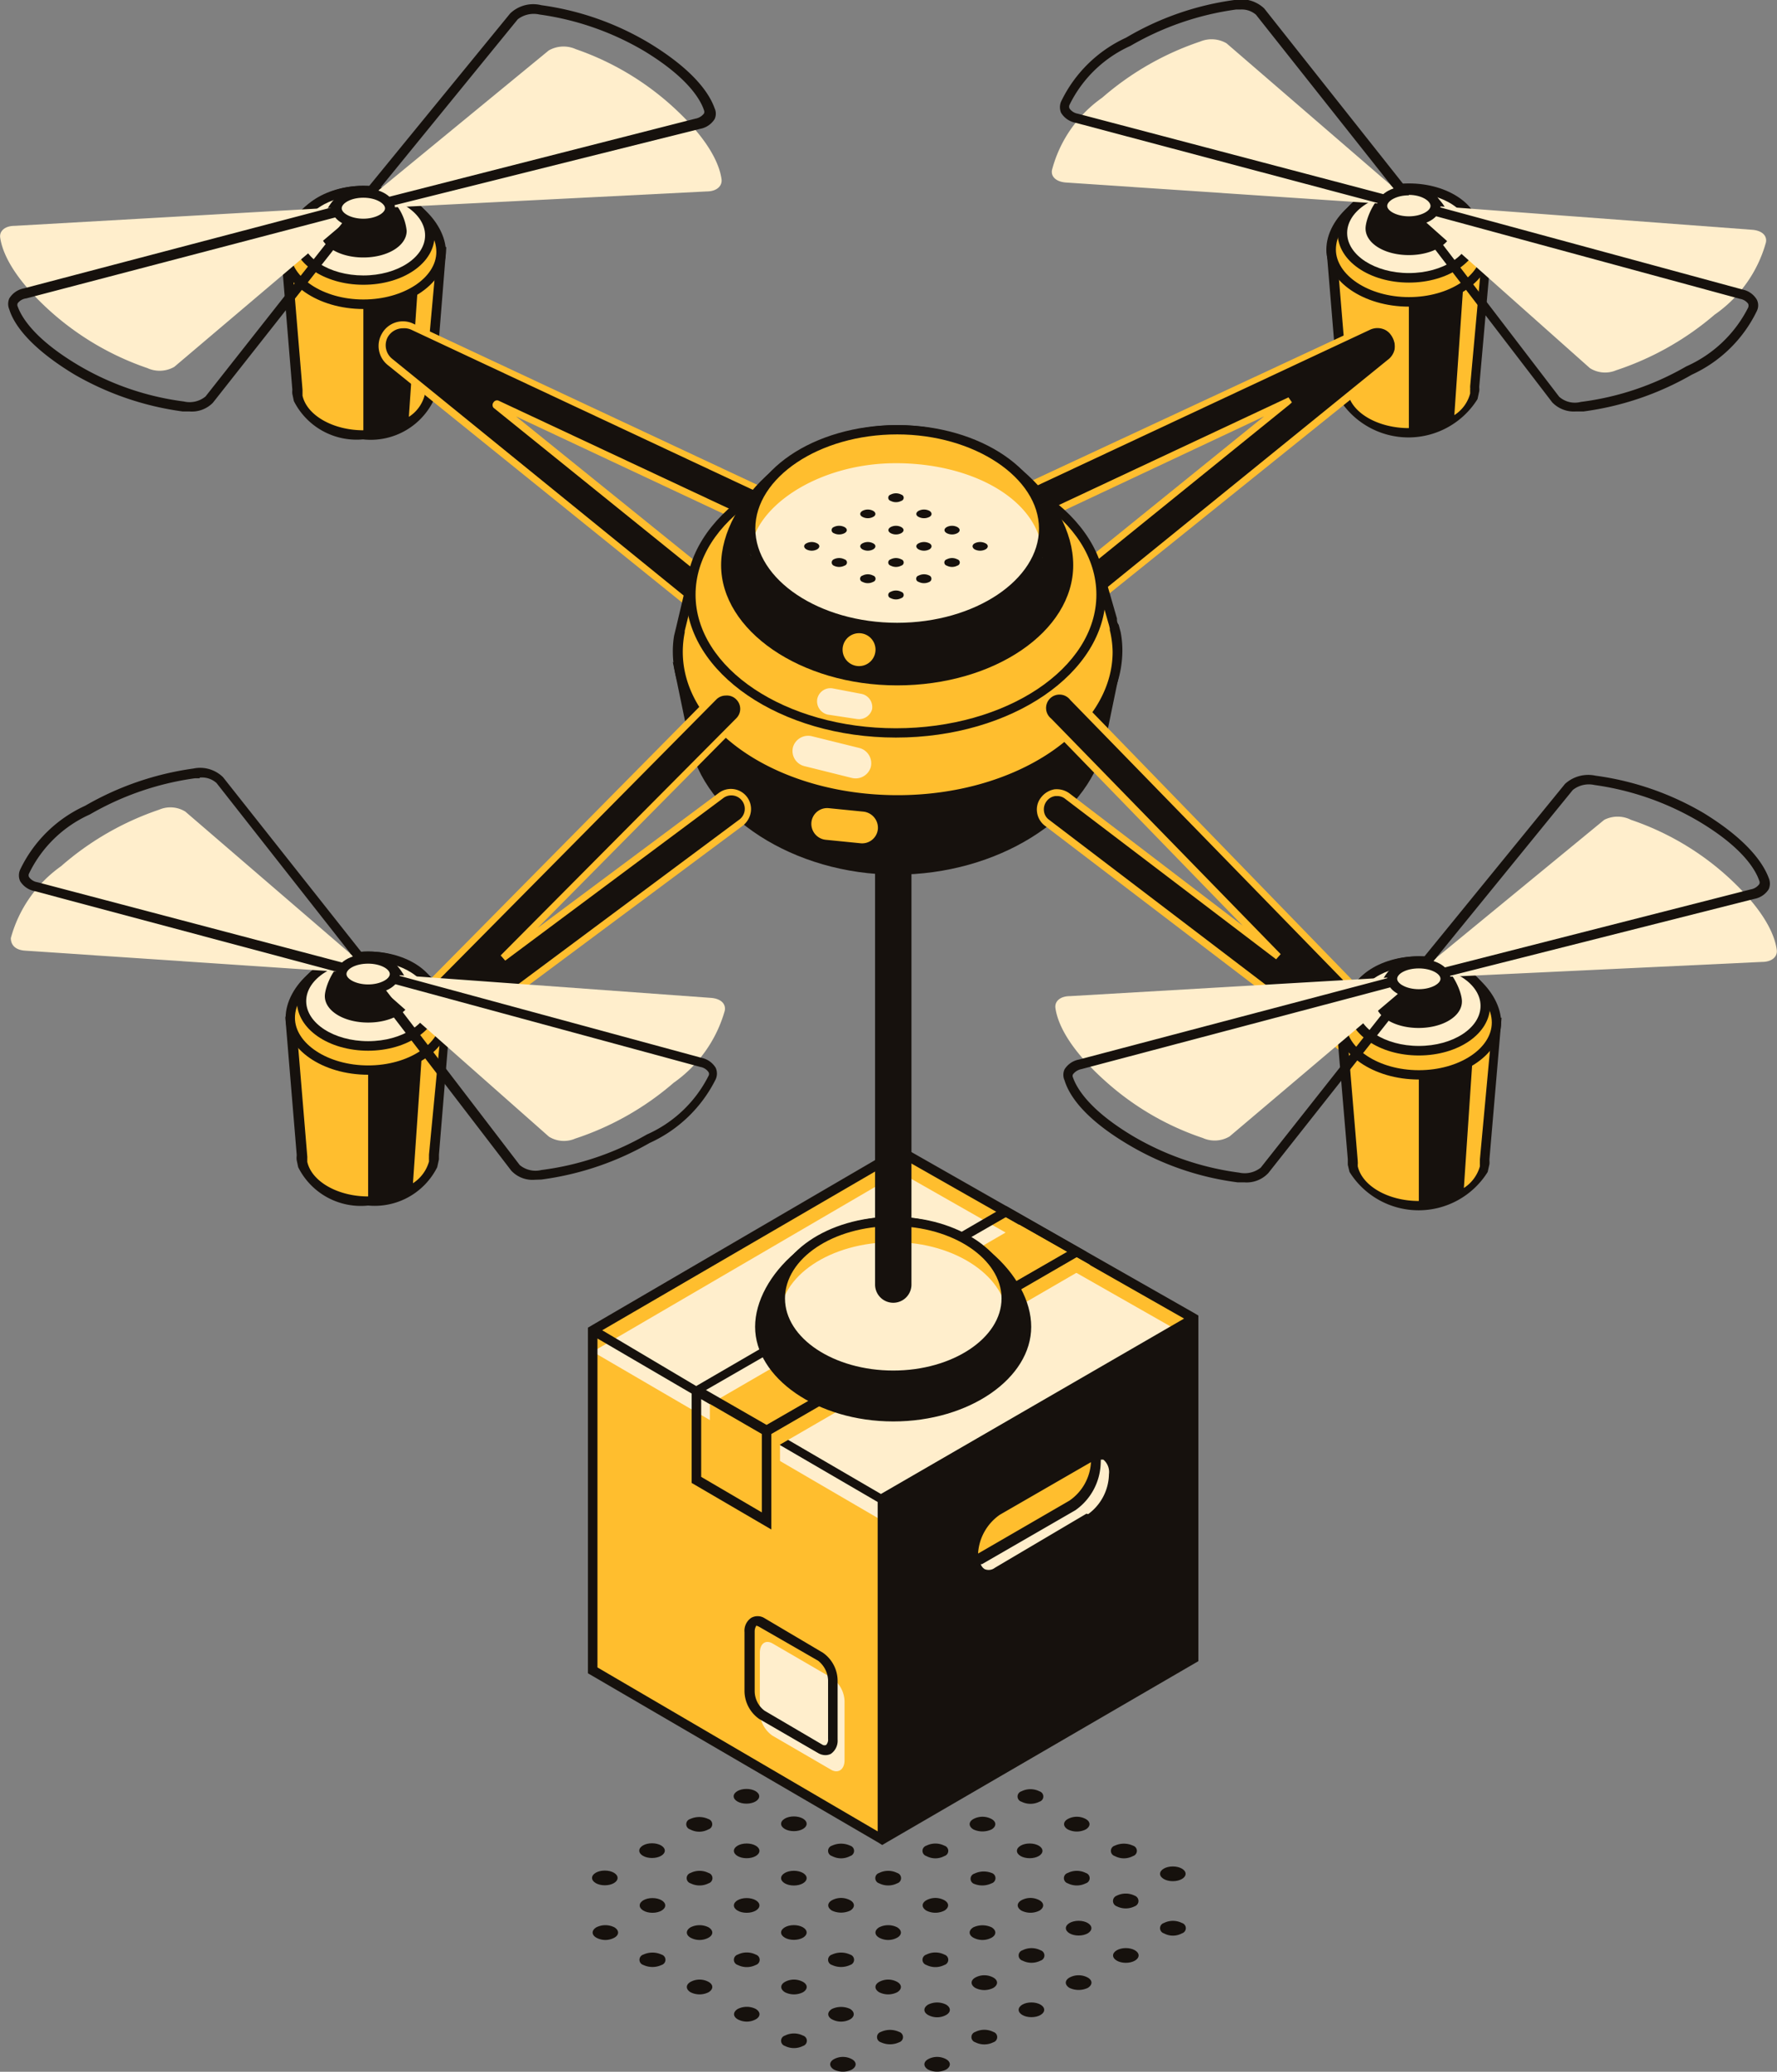 <svg xmlns="http://www.w3.org/2000/svg" viewBox="0 0 82.06 95.67"><rect x="0" y="0" width="82.06" height="95.67" fill="#808080" stroke="none"/><defs><style>.cls-1{fill:#16110d;}.cls-2{fill:#ffbe2e;}.cls-3{fill:#fec;}</style></defs><g id="Layer_2" data-name="Layer 2"><g id="content"><g id="_15" data-name="15"><path class="cls-1" d="M37.08,94a.25.25,0,0,1,0,.48.93.93,0,0,1-.83,0,.25.25,0,0,1,0-.48A.93.93,0,0,1,37.08,94Z"/><path class="cls-1" d="M39.26,92.77c.22.14.22.35,0,.48a.89.89,0,0,1-.84,0c-.23-.13-.23-.34,0-.48A1,1,0,0,1,39.26,92.77Z"/><path class="cls-1" d="M41.43,91.52c.23.13.23.34,0,.48a.93.93,0,0,1-.83,0c-.23-.14-.23-.35,0-.48A.87.87,0,0,1,41.43,91.52Z"/><path class="cls-1" d="M43.61,90.26a.25.25,0,0,1,0,.48.93.93,0,0,1-.83,0,.25.25,0,0,1,0-.48A.93.93,0,0,1,43.61,90.26Z"/><path class="cls-1" d="M45.79,89c.23.14.23.35,0,.48a.89.89,0,0,1-.84,0c-.23-.13-.23-.34,0-.48A1,1,0,0,1,45.79,89Z"/><path class="cls-1" d="M48,87.75c.23.13.23.34,0,.48a.93.93,0,0,1-.83,0c-.23-.14-.23-.35,0-.48A.87.87,0,0,1,48,87.75Z"/><path class="cls-1" d="M50.14,86.49a.25.25,0,0,1,0,.48.93.93,0,0,1-.83,0,.25.25,0,0,1,0-.48A.93.93,0,0,1,50.14,86.49Z"/><path class="cls-1" d="M52.32,85.23a.25.25,0,0,1,0,.48.89.89,0,0,1-.84,0,.25.25,0,0,1,0-.48A1,1,0,0,1,52.32,85.23Z"/><path class="cls-1" d="M34.9,92.77c.23.14.23.35,0,.48a.87.87,0,0,1-.83,0c-.23-.13-.23-.34,0-.48A.93.93,0,0,1,34.9,92.77Z"/><path class="cls-1" d="M37.08,91.52c.23.13.23.34,0,.48a.93.93,0,0,1-.83,0c-.23-.14-.23-.35,0-.48A.87.87,0,0,1,37.08,91.52Z"/><path class="cls-1" d="M39.26,90.26a.25.25,0,0,1,0,.48,1,1,0,0,1-.84,0,.25.25,0,0,1,0-.48A1,1,0,0,1,39.26,90.26Z"/><path class="cls-1" d="M41.43,89c.23.14.23.35,0,.48a.87.87,0,0,1-.83,0c-.23-.13-.23-.34,0-.48A.93.93,0,0,1,41.43,89Z"/><path class="cls-1" d="M43.61,87.75c.23.13.23.34,0,.48a.93.93,0,0,1-.83,0c-.23-.14-.23-.35,0-.48A.87.87,0,0,1,43.61,87.75Z"/><path class="cls-1" d="M45.79,86.49a.25.25,0,0,1,0,.48A1,1,0,0,1,45,87a.25.25,0,0,1,0-.48A1,1,0,0,1,45.79,86.49Z"/><ellipse class="cls-1" cx="47.55" cy="85.47" rx="0.59" ry="0.34"/><path class="cls-1" d="M32.72,91.52c.23.13.23.34,0,.48a.93.93,0,0,1-.83,0c-.23-.14-.23-.35,0-.48A.87.87,0,0,1,32.72,91.52Z"/><path class="cls-1" d="M34.9,90.26a.25.25,0,0,1,0,.48.93.93,0,0,1-.83,0,.25.25,0,0,1,0-.48A.93.93,0,0,1,34.9,90.26Z"/><ellipse class="cls-1" cx="36.66" cy="89.24" rx="0.59" ry="0.34"/><path class="cls-1" d="M50.14,84c.23.13.23.34,0,.48a.93.93,0,0,1-.83,0c-.23-.14-.23-.35,0-.48A.87.87,0,0,1,50.14,84Z"/><path class="cls-1" d="M39.26,87.75c.23.13.23.34,0,.48a1,1,0,0,1-.84,0c-.23-.14-.23-.35,0-.48A.89.89,0,0,1,39.26,87.75Z"/><path class="cls-1" d="M41.43,86.49a.25.25,0,0,1,0,.48.93.93,0,0,1-.83,0,.25.25,0,0,1,0-.48A.93.93,0,0,1,41.43,86.49Z"/><path class="cls-1" d="M43.61,85.23a.25.25,0,0,1,0,.48.87.87,0,0,1-.83,0,.25.25,0,0,1,0-.48A.93.93,0,0,1,43.61,85.23Z"/><path class="cls-1" d="M45.79,84c.23.13.23.34,0,.48a1,1,0,0,1-.84,0c-.23-.14-.23-.35,0-.48A.89.89,0,0,1,45.79,84Z"/><path class="cls-1" d="M48,82.72a.25.25,0,0,1,0,.48.93.93,0,0,1-.83,0,.25.25,0,0,1,0-.48A.93.93,0,0,1,48,82.72Z"/><path class="cls-1" d="M30.55,90.26a.25.25,0,0,1,0,.48,1,1,0,0,1-.84,0,.25.25,0,0,1,0-.48A1,1,0,0,1,30.55,90.26Z"/><path class="cls-1" d="M32.72,89c.23.14.23.35,0,.48a.87.87,0,0,1-.83,0c-.23-.13-.23-.34,0-.48A.93.93,0,0,1,32.72,89Z"/><ellipse class="cls-1" cx="34.48" cy="87.99" rx="0.59" ry="0.34"/><ellipse class="cls-1" cx="36.66" cy="86.73" rx="0.59" ry="0.34"/><path class="cls-1" d="M39.26,85.23a.25.25,0,0,1,0,.48.89.89,0,0,1-.84,0,.25.25,0,0,1,0-.48A1,1,0,0,1,39.26,85.23Z"/><path class="cls-1" d="M41.43,84c.23.13.23.34,0,.48a.93.93,0,0,1-.83,0c-.23-.14-.23-.35,0-.48A.87.87,0,0,1,41.43,84Z"/><path class="cls-1" d="M42.78,82.72a.93.93,0,0,1,.83,0,.25.25,0,0,1,0,.48.93.93,0,0,1-.83,0,.25.25,0,0,1,0-.48Z"/><path class="cls-1" d="M45.79,81.46a.25.25,0,0,1,0,.48,1,1,0,0,1-.84,0,.25.25,0,0,1,0-.48A1,1,0,0,1,45.79,81.46Z"/><path class="cls-1" d="M28.37,89c.23.14.23.35,0,.48a.87.87,0,0,1-.83,0c-.23-.13-.23-.34,0-.48A.93.93,0,0,1,28.37,89Z"/><ellipse class="cls-1" cx="30.13" cy="87.99" rx="0.59" ry="0.34"/><path class="cls-1" d="M32.72,86.49a.25.25,0,0,1,0,.48.93.93,0,0,1-.83,0,.25.25,0,0,1,0-.48A.93.93,0,0,1,32.72,86.49Z"/><ellipse class="cls-1" cx="34.48" cy="85.47" rx="0.59" ry="0.34"/><ellipse class="cls-1" cx="36.66" cy="84.22" rx="0.59" ry="0.34"/><path class="cls-1" d="M39.26,82.72a.25.25,0,0,1,0,.48,1,1,0,0,1-.84,0,.25.25,0,0,1,0-.48,1,1,0,0,1,.84,0Z"/><ellipse class="cls-1" cx="27.93" cy="86.72" rx="0.59" ry="0.34"/><ellipse class="cls-1" cx="30.11" cy="85.46" rx="0.59" ry="0.34"/><path class="cls-1" d="M32.71,84a.25.25,0,0,1,0,.48.89.89,0,0,1-.84,0,.25.25,0,0,1,0-.48A1,1,0,0,1,32.71,84Z"/><ellipse class="cls-1" cx="34.47" cy="82.95" rx="0.59" ry="0.34"/><path class="cls-1" d="M37.06,81.45a.25.25,0,0,1,0,.48.93.93,0,0,1-.83,0,.25.25,0,0,1,0-.48.93.93,0,0,1,.83,0Z"/><path class="cls-1" d="M43.69,95.09c.23.13.23.34,0,.48a.93.93,0,0,1-.83,0c-.23-.14-.23-.35,0-.48A.87.87,0,0,1,43.69,95.09Z"/><path class="cls-1" d="M45.87,93.83a.25.25,0,0,1,0,.48.93.93,0,0,1-.83,0,.25.25,0,0,1,0-.48A.93.93,0,0,1,45.87,93.83Z"/><ellipse class="cls-1" cx="47.63" cy="92.81" rx="0.59" ry="0.34"/><path class="cls-1" d="M50.23,91.32c.23.13.23.34,0,.48a1,1,0,0,1-.84,0c-.23-.14-.23-.35,0-.48A.89.89,0,0,1,50.23,91.32Z"/><ellipse class="cls-1" cx="51.99" cy="90.3" rx="0.59" ry="0.34"/><path class="cls-1" d="M54.58,88.8a.25.25,0,0,1,0,.48.87.87,0,0,1-.83,0,.25.25,0,0,1,0-.48A.93.93,0,0,1,54.58,88.8Z"/><path class="cls-1" d="M39.34,95.09c.23.13.23.34,0,.48a.93.93,0,0,1-.83,0c-.23-.14-.23-.35,0-.48A.87.87,0,0,1,39.34,95.09Z"/><path class="cls-1" d="M41.52,93.83a.25.25,0,0,1,0,.48,1,1,0,0,1-.84,0,.25.25,0,0,1,0-.48A1,1,0,0,1,41.52,93.83Z"/><path class="cls-1" d="M43.69,92.57c.23.14.23.35,0,.48a.87.87,0,0,1-.83,0c-.23-.13-.23-.34,0-.48A.93.93,0,0,1,43.69,92.57Z"/><path class="cls-1" d="M45.87,91.32c.23.13.23.34,0,.48a.93.93,0,0,1-.83,0c-.23-.14-.23-.35,0-.48A.87.87,0,0,1,45.87,91.32Z"/><path class="cls-1" d="M48.05,90.06a.25.25,0,0,1,0,.48.93.93,0,0,1-.83,0,.25.25,0,0,1,0-.48A.93.93,0,0,1,48.05,90.06Z"/><ellipse class="cls-1" cx="49.81" cy="89.04" rx="0.59" ry="0.34"/><path class="cls-1" d="M52.4,87.54a.26.26,0,0,1,0,.49.93.93,0,0,1-.83,0,.26.26,0,0,1,0-.49A.93.93,0,0,1,52.4,87.54Z"/><ellipse class="cls-1" cx="54.16" cy="86.53" rx="0.59" ry="0.34"/><g id="drone"><polygon class="cls-2" points="27.37 77.15 27.37 61.43 40.74 69.23 40.74 84.95 27.37 77.15"/><polygon class="cls-2" points="27.37 61.43 41.56 53.16 55.12 60.87 40.74 69.23 27.37 61.43"/><polygon class="cls-3" points="27.37 62.42 41.56 54.14 55.12 61.86 40.74 70.22 27.37 62.42"/><path class="cls-1" d="M55.34,61v-.25h0l-.22-.13L41.56,52.9,27.37,61.18h0l-.22.13v.25h0V77.27l13.38,7.8h0l.21.13.22-.13h0l14.38-8.36Zm-27.53.43,13.75-8,13.12,7.46-14,8.1-7.58-4.42ZM27.59,77V61.81l5.68,3.32,7.26,4.23V84.57Z"/><path class="cls-3" d="M50.36,70.11l-4.3,2.49c-.59.34-1.07,0-1.07-.81h0a2.55,2.55,0,0,1,1.07-2l4.3-2.49c.59-.34,1.07,0,1.07.81h0A2.55,2.55,0,0,1,50.36,70.11Z"/><path class="cls-2" d="M46.06,69.78a2.55,2.55,0,0,0-1.07,2c0,.11.08.18.1.27a.44.44,0,0,0,.15-.08l4.3-2.48a2.55,2.55,0,0,0,1.07-2,1.2,1.2,0,0,0,0-.28l-.22.09Z"/><path class="cls-1" d="M51.17,67a.8.8,0,0,0-.41-.1h0a1,1,0,0,0-.47.16l-4.31,2.48a2.75,2.75,0,0,0-1.17,2.23h0v0a1.14,1.14,0,0,0,.48,1,.7.7,0,0,0,.38.1,1.07,1.07,0,0,0,.54-.16l4.3-2.48a2.78,2.78,0,0,0,1.18-2.23A1.16,1.16,0,0,0,51.17,67Zm-6,4.68a2.35,2.35,0,0,1,1-1.73l4.21-2.43a2.3,2.3,0,0,1-1,1.78l-4.21,2.44Zm5-1.78L45.94,72.4a.47.47,0,0,1-.47.06.43.43,0,0,1-.18-.23l.06,0,4.31-2.49a2.75,2.75,0,0,0,1.17-2.23.31.31,0,0,0,0-.1.28.28,0,0,1,.13,0,.75.75,0,0,1,.25.67A2.33,2.33,0,0,1,50.25,69.92Z"/><polygon class="cls-2" points="47.07 56.55 32.78 64.84 32.78 68.94 36.02 70.83 36.02 66.71 50.34 58.41 47.07 56.55"/><path class="cls-1" d="M50.16,57.8l-3.7-2.11L32.16,64h0l-.22.13v.25h0v4.1l3.68,2.15V66.22Zm-3.7-1.6,2.83,1.6-13.89,8-2.8-1.61Zm-14.08,12V64.6l2.8,1.62v3.62Z"/><path class="cls-3" d="M38.39,81.73l-2.72-1.58a1.36,1.36,0,0,1-.58-1.09V76.33c0-.43.26-.62.58-.44l2.72,1.58A1.35,1.35,0,0,1,39,78.56v2.73C39,81.71,38.71,81.91,38.39,81.73Z"/><path class="cls-1" d="M38.12,81.05a.68.68,0,0,1-.33-.09l-2.73-1.58a1.59,1.59,0,0,1-.68-1.28V75.37a.72.72,0,0,1,.31-.66.6.6,0,0,1,.59,0L38,76.32a1.59,1.59,0,0,1,.68,1.28v2.73a.74.74,0,0,1-.31.66A.58.58,0,0,1,38.12,81.05Zm-3.18-6h0s-.09.12-.09.28V78.1a1.14,1.14,0,0,0,.46.9L38,80.58a.2.2,0,0,0,.15,0,.36.36,0,0,0,.09-.28V77.6a1.21,1.21,0,0,0-.46-.91l-2.73-1.57A.28.28,0,0,0,34.94,75.08Z"/><path class="cls-1" d="M41.25,56.19c-3.59,0-6.38,2.73-6.38,5.08s2.86,4.37,6.38,4.37,6.37-2,6.37-4.37S44.83,56.19,41.25,56.19Z"/><ellipse class="cls-2" cx="41.25" cy="59.96" rx="5.26" ry="3.55"/><path class="cls-3" d="M46.51,60.91s-2.36,2.6-5.26,2.6S36,60.91,36,60.91c0-2,2.36-3.55,5.26-3.55S46.51,59,46.51,60.91Z"/><path class="cls-1" d="M41.25,63.72c-3,0-5.49-1.69-5.49-3.76s2.46-3.77,5.49-3.77,5.48,1.69,5.48,3.77S44.27,63.72,41.25,63.72Zm0-7.1c-2.79,0-5,1.5-5,3.34s2.26,3.33,5,3.33,5-1.5,5-3.33S44,56.62,41.25,56.62Z"/><path class="cls-1" d="M41.25,37.72a.84.84,0,0,0-.84.86V59.32a.84.84,0,1,0,1.68,0V38.58A.85.85,0,0,0,41.25,37.72Z"/><path class="cls-2" d="M19.84,18l.53-6.34H13.19L13.72,18s0,0,0,.05a1,1,0,0,0,0,.17v.13h0c.22,1,1.48,1.77,3,1.77s2.81-.77,3-1.77h0v-.13c0-.06,0-.11,0-.17A.09.09,0,0,0,19.84,18Z"/><path class="cls-1" d="M20.61,11.41h-7.4a.23.23,0,0,0-.23.25L13.5,18V18a.89.89,0,0,0,0,.19l.07.33a3.24,3.24,0,0,0,3.19,1.77A3.23,3.23,0,0,0,20,18.54l.08-.37a.61.61,0,0,0,0-.15V18Zm-1,6.54V18a.15.15,0,0,1,0,.06s0,.05,0,.09l0,.1a1.69,1.69,0,0,1-.73,1l.41-5.95L18,14.05H16.78v5.82c-1.4,0-2.61-.69-2.81-1.6v-.11s0-.05,0-.08a.1.1,0,0,0,0,0V18l-.51-6.13h6.7Z"/><path class="cls-2" d="M20.37,11.63c0,1.34-1.61,2.42-3.59,2.42S13.19,13,13.19,11.63s1.61-2.84,3.59-2.84S20.37,10.29,20.37,11.63Z"/><path class="cls-1" d="M16.78,14.27c-2.1,0-3.81-1.18-3.81-2.64s1.67-3.05,3.81-3.05,3.81,1.64,3.81,3.05S18.88,14.27,16.78,14.27Zm0-5.26c-1.87,0-3.37,1.44-3.37,2.62s1.51,2.2,3.37,2.2,3.37-1,3.37-2.2S18.65,9,16.78,9Z"/><path class="cls-3" d="M19.85,10.87c0,1.14-1.37,2.07-3.07,2.07s-3.07-.93-3.07-2.07,1.38-2.08,3.07-2.08S19.85,9.72,19.85,10.87Z"/><path class="cls-1" d="M16.78,13.15c-1.81,0-3.29-1-3.29-2.28S15,8.58,16.78,8.58s3.29,1,3.29,2.29S18.6,13.15,16.78,13.15Zm0-4.14c-1.57,0-2.85.83-2.85,1.86s1.28,1.85,2.85,1.85,2.85-.83,2.85-1.85S18.35,9,16.78,9Z"/><path class="cls-1" d="M17.53,8.82c-.27-.07-.43.17-.57.37l-.16.24a.94.94,0,0,1-.2-.23c-.14-.2-.31-.44-.57-.38-.77.2-1.25,1.39-1.25,1.84,0,.69.88,1.23,2,1.23s2-.54,2-1.23A2.36,2.36,0,0,0,17.53,8.82Z"/><path class="cls-3" d="M.67,10.43c-.44,0-.71.24-.66.55.09.62.53,1.78,2.3,3.38A13,13,0,0,0,6.81,17a1.36,1.36,0,0,0,1.24-.06l8.09-6.86c.2-.17-.19-.52-.56-.5Z"/><path class="cls-1" d="M8.74,19l-.31,0a13.58,13.58,0,0,1-5-1.71c-2-1.21-2.78-2.28-3-3a.64.64,0,0,1,0-.51,1,1,0,0,1,.66-.46l14.45-3.8a.84.84,0,0,1,.88.28.36.36,0,0,1,0,.44L9.83,18.6A1.36,1.36,0,0,1,8.74,19Zm7-9h-.1L1.21,13.78A.58.58,0,0,0,.82,14a.18.18,0,0,0,0,.16c.18.5.79,1.52,2.84,2.73a12.75,12.75,0,0,0,4.83,1.65,1.16,1.16,0,0,0,1-.23L16,10.05A.49.49,0,0,0,15.75,10Z"/><path class="cls-3" d="M32.64,8.84c.44,0,.72-.24.68-.56-.08-.61-.51-1.77-2.27-3.37a12.92,12.92,0,0,0-4.46-2.64,1.38,1.38,0,0,0-1.25.06L17.1,9.1c-.2.17.18.52.55.5Z"/><path class="cls-1" d="M17.48,9.64a.82.82,0,0,1-.68-.31.36.36,0,0,1,0-.44L23.56.62A1.54,1.54,0,0,1,25,.24,13.16,13.16,0,0,1,30,2c2,1.22,2.75,2.29,3,3a.59.59,0,0,1,0,.5,1,1,0,0,1-.67.45L17.68,9.61A.64.64,0,0,1,17.48,9.64Zm-.28-.52a.47.47,0,0,0,.37.07L32.11,5.48a.64.64,0,0,0,.4-.24.2.2,0,0,0,0-.15c-.17-.51-.77-1.53-2.79-2.75A13,13,0,0,0,24.91.67a1.21,1.21,0,0,0-1,.22Z"/><ellipse class="cls-3" cx="16.78" cy="9.62" rx="1.24" ry="0.7"/><path class="cls-1" d="M16.78,10.54c-.82,0-1.46-.41-1.46-.92s.64-.93,1.46-.93,1.46.41,1.46.93S17.6,10.54,16.78,10.54Zm0-1.41c-.58,0-1,.26-1,.49s.44.48,1,.48,1-.26,1-.48S17.37,9.13,16.78,9.13Z"/><path class="cls-2" d="M68.12,17.86l.53-6.34H61.47L62,17.86s0,0,0,.05a1,1,0,0,0,0,.17v.13h0c.22,1,1.48,1.77,3,1.77s2.81-.77,3-1.77h0v-.13c0-.06,0-.11,0-.17A.09.09,0,0,0,68.12,17.86Z"/><path class="cls-1" d="M68.89,11.3h-7.4a.23.23,0,0,0-.23.25l.52,6.29v.07a.89.89,0,0,0,0,.19l.07.33a3.76,3.76,0,0,0,6.38,0l.08-.37a.61.61,0,0,0,0-.15v-.06Zm-1,6.54v.07a.15.15,0,0,1,0,.06s0,.06,0,.09l0,.11a1.7,1.7,0,0,1-.73,1l.41-5.95-1.25.73H65.06v5.82c-1.4,0-2.61-.68-2.81-1.59v-.11s0-.06,0-.09a.1.1,0,0,0,0,0v-.06l-.51-6.13h6.7Z"/><path class="cls-2" d="M68.65,11.52c0,1.34-1.61,2.42-3.59,2.42s-3.59-1.08-3.59-2.42,1.61-2.83,3.59-2.83S68.65,10.19,68.65,11.52Z"/><path class="cls-1" d="M65.06,14.16c-2.1,0-3.81-1.18-3.81-2.64s1.67-3,3.81-3,3.81,1.64,3.81,3S67.16,14.16,65.06,14.16Zm0-5.26c-1.87,0-3.37,1.44-3.37,2.62s1.51,2.2,3.37,2.2,3.37-1,3.37-2.2S66.93,8.9,65.06,8.9Z"/><path class="cls-3" d="M68.13,10.76c0,1.14-1.37,2.07-3.07,2.07S62,11.9,62,10.76s1.38-2.07,3.07-2.07S68.13,9.61,68.13,10.76Z"/><path class="cls-1" d="M65.06,13.05c-1.81,0-3.29-1-3.29-2.29s1.48-2.29,3.29-2.29,3.29,1,3.29,2.29S66.88,13.05,65.06,13.05Zm0-4.15c-1.57,0-2.85.84-2.85,1.86s1.28,1.85,2.85,1.85,2.85-.83,2.85-1.85S66.63,8.9,65.06,8.9Z"/><path class="cls-1" d="M65.81,8.71c-.27-.07-.44.18-.57.38l-.16.23a.94.94,0,0,1-.2-.23c-.14-.2-.31-.44-.57-.37-.77.19-1.25,1.38-1.25,1.83,0,.69.88,1.23,2,1.23s2-.54,2-1.23A2.37,2.37,0,0,0,65.81,8.71Z"/><path class="cls-3" d="M56.64,2a1.37,1.37,0,0,0-1.22-.08A13.37,13.37,0,0,0,50.9,4.51a5.91,5.91,0,0,0-2.32,3.34c-.06.32.21.55.66.58l14.88,1c.37,0,.76-.32.56-.49Z"/><path class="cls-1" d="M64.31,9.5a.83.83,0,0,1-.22,0L49.67,5.67A1,1,0,0,1,49,5.21a.67.67,0,0,1,0-.52,6.19,6.19,0,0,1,3-2.95A13.32,13.32,0,0,1,57,0a1.55,1.55,0,0,1,1.38.39L65,8.75a.38.38,0,0,1,0,.44A.81.81,0,0,1,64.31,9.5Zm-7-9.06h-.23A13.28,13.28,0,0,0,52.2,2.12a5.76,5.76,0,0,0-2.81,2.72.2.2,0,0,0,0,.17.58.58,0,0,0,.38.24l14.43,3.8A.51.51,0,0,0,64.59,9L58,.68A1,1,0,0,0,57.29.44Z"/><path class="cls-3" d="M73.42,17a1.31,1.31,0,0,0,1.21.1,13.47,13.47,0,0,0,4.55-2.57,6,6,0,0,0,2.37-3.34c.06-.32-.2-.55-.65-.58L66.1,9.5c-.37,0-.77.31-.57.48Z"/><path class="cls-1" d="M72.78,19a1.38,1.38,0,0,1-1.1-.42L65.26,10.2a.36.36,0,0,1,0-.44.86.86,0,0,1,.89-.28l14.32,3.89a1,1,0,0,1,.66.47.59.59,0,0,1,0,.52,6.2,6.2,0,0,1-3,2.94,13.61,13.61,0,0,1-5,1.7ZM72,18.32a1.09,1.09,0,0,0,1,.24,12.94,12.94,0,0,0,4.87-1.64,5.86,5.86,0,0,0,2.86-2.72.25.25,0,0,0,0-.17.58.58,0,0,0-.38-.23L66,9.9a.46.46,0,0,0-.38.08Z"/><path class="cls-3" d="M66.3,9.51c0,.38-.55.7-1.24.7s-1.24-.32-1.24-.7.56-.71,1.24-.71S66.3,9.12,66.3,9.51Z"/><path class="cls-1" d="M65.06,10.43c-.82,0-1.46-.41-1.46-.92s.64-.92,1.46-.92,1.46.4,1.46.92S65.88,10.43,65.06,10.43Zm0-1.41c-.58,0-1,.26-1,.49s.44.48,1,.48,1-.25,1-.48S65.65,9,65.06,9Z"/><path class="cls-1" d="M32.12,28.13,18,16.74a1,1,0,0,1,1-1.66l16.16,7.58-.66,1.41L23,18.65a0,0,0,0,0,0,.06l9.66,7.79Z"/><path class="cls-2" d="M32.21,28.4,17.91,16.86a1.13,1.13,0,0,1-.27-1.46,1.11,1.11,0,0,1,1.43-.46l16.31,7.64-.79,1.7L23.83,19.23l8.93,7.21ZM18.61,15.16a.81.81,0,0,0-.7.4.8.8,0,0,0,.19,1L32,27.85l.37-1.29-9.58-7.73a.2.2,0,0,1,0-.25.19.19,0,0,1,.25-.07l11.4,5.34L35,22.73l-16-7.5A.78.78,0,0,0,18.61,15.16Z"/><path class="cls-1" d="M50.6,27.71l-1-1.21,9.83-7.94h0L47.7,24.07,47,22.66l16.13-7.57a1,1,0,0,1,1,1.66Z"/><path class="cls-2" d="M50.58,27.93,49.4,26.48l.13-.1,8.84-7.15L47.63,24.28l-.8-1.7L63.11,15a1.13,1.13,0,0,1,1.45.45,1.12,1.12,0,0,1-.29,1.47Zm-.73-1.4.78,1L64.08,16.62a.81.81,0,0,0-.84-1.38l-16,7.49.53,1.12,11.73-5.5.16.23-.11.1Z"/><path class="cls-1" d="M50.36,30.76c-1.52-2.45-5-4-8.93-4-4.13,0-7.76,1.76-9.13,4.39l-1.23-.58.76,3.67c.66,3.45,4.85,6.15,9.54,6.15s8.8-2.6,9.62-5.94h0l.06-.26.71-3.44Zm.42,3.61Z"/><path class="cls-2" d="M51.44,29h0l0-.07c0-.09-.05-.19-.08-.28l-.6-2.13h-.67c-1.79-2-5-3.26-8.64-3.26s-6.85,1.3-8.63,3.26H32L31.43,29l0,.13v.05h0a4.23,4.23,0,0,0-.1.94c0,3.78,4.54,6.84,10.14,6.84s10.15-3.06,10.15-6.84A4.54,4.54,0,0,0,51.44,29Z"/><path class="cls-1" d="M41.43,37.13c-5.71,0-10.36-3.17-10.36-7.06a4.37,4.37,0,0,1,.06-.72h0l.1-.41.63-2.67h.86c1.91-2,5.17-3.26,8.73-3.26a12.08,12.08,0,0,1,8.74,3.26h.73l.66,2.29c0,.09,0,.19.08.29l.09.34h0a4.43,4.43,0,0,1,.08.88C51.79,34,47.15,37.13,41.43,37.13Zm-9.81-8,0,.07a4.66,4.66,0,0,0-.09.9c0,3.65,4.45,6.62,9.92,6.62s9.93-3,9.93-6.62a4.56,4.56,0,0,0-.13-1l0-.07a2.68,2.68,0,0,0-.07-.27l-.57-2H50l-.06-.07c-1.82-2-5-3.18-8.48-3.18S34.78,24.64,33,26.63l-.07.07h-.71Z"/><path class="cls-2" d="M50.85,27.46c0,3.53-4.25,6.39-9.48,6.39S31.9,31,31.9,27.46s4.24-6.39,9.47-6.39S50.85,23.93,50.85,27.46Z"/><path class="cls-1" d="M41.37,34.06c-5.34,0-9.69-3-9.69-6.6s4.35-6.61,9.69-6.61,9.69,3,9.69,6.61S46.72,34.06,41.37,34.06Zm0-12.77c-5.1,0-9.25,2.77-9.25,6.17s4.15,6.17,9.25,6.17,9.26-2.77,9.26-6.17S46.48,21.29,41.37,21.29Z"/><path class="cls-1" d="M41.43,19.63c-4.58,0-8.13,3.47-8.13,6.47s3.65,5.55,8.13,5.55,8.13-2.49,8.13-5.55S46,19.63,41.43,19.63Z"/><path class="cls-2" d="M48.2,24.41c0,2.52-3,4.56-6.77,4.56s-6.77-2-6.77-4.56,3-4.57,6.77-4.57S48.2,21.89,48.2,24.41Z"/><path class="cls-3" d="M48.14,25.74A9.07,9.07,0,0,1,41.43,29a8.61,8.61,0,0,1-6.77-3.38c0-2.09,3-4.23,6.71-4.23S48.14,23.22,48.14,25.74Z"/><path class="cls-1" d="M41.43,29.19c-3.85,0-7-2.14-7-4.78s3.14-4.78,7-4.78,7,2.14,7,4.78S45.29,29.19,41.43,29.19Zm0-9.13c-3.61,0-6.55,2-6.55,4.35s2.94,4.35,6.55,4.35,6.55-2,6.55-4.35S45,20.06,41.43,20.06Z"/><path class="cls-1" d="M64.21,49.81a1,1,0,0,1-.62-.22L48.35,38a.78.78,0,0,1-.15-1.09h0a.78.78,0,0,1,1.09-.15L59,44.17,48.42,33.29a.78.78,0,0,1,0-1.1h0a.78.78,0,0,1,1.1,0L64.9,48a1.08,1.08,0,0,1,.1,1.43A1,1,0,0,1,64.21,49.81Z"/><path class="cls-2" d="M64.21,50a1.19,1.19,0,0,1-.72-.25L48.25,38.13a.94.94,0,0,1-.36-.62.89.89,0,0,1,.19-.69,1,1,0,0,1,.61-.37,1,1,0,0,1,.7.19l8,6.11L48.31,33.4a.94.94,0,0,1-.27-.67,1,1,0,0,1,.29-.66.94.94,0,0,1,1.32,0L65,47.89a1.25,1.25,0,0,1,.11,1.64A1.2,1.2,0,0,1,64.21,50ZM48.82,36.76h-.08a.6.6,0,0,0-.41.24.62.62,0,0,0-.12.46.57.57,0,0,0,.24.4l15.23,11.6a.9.9,0,0,0,1.2-.14.93.93,0,0,0-.09-1.22L49.42,32.32a.62.62,0,1,0-.88.86l10.6,10.88-.21.24-9.74-7.41A.59.59,0,0,0,48.82,36.76Z"/><path class="cls-1" d="M18,49.81a1,1,0,0,1-.79-.38A1.08,1.08,0,0,1,17.32,48L33,32.19a.78.78,0,0,1,1.1,0h0a.78.78,0,0,1,0,1.1L23.23,44.23l10.05-7.48a.79.79,0,0,1,1.09.16h0A.79.79,0,0,1,34.21,38L18.63,49.6A1.06,1.06,0,0,1,18,49.81Z"/><path class="cls-2" d="M18,50a1.18,1.18,0,0,1-.91-.44,1.23,1.23,0,0,1,.11-1.64L32.85,32.08a1,1,0,0,1,.67-.28h0a1,1,0,0,1,.66.27,1,1,0,0,1,.28.66,1,1,0,0,1-.28.67l-9.35,9.45,8.36-6.23a.93.93,0,0,1,1.48.89,1,1,0,0,1-.37.62L18.72,49.73A1.24,1.24,0,0,1,18,50ZM33.52,32.12a.62.62,0,0,0-.44.18L17.43,48.11a.92.92,0,0,0-.1,1.22.9.9,0,0,0,1.2.14l15.58-11.6a.62.62,0,1,0-.73-1L23.33,44.36l-.21-.24L34,33.17a.61.61,0,0,0,0-.87A.6.6,0,0,0,33.52,32.12Z"/><path class="cls-3" d="M39.32,35.92l-2.17-.54a.72.72,0,0,1-.53-.88h0A.73.73,0,0,1,37.5,34l2.18.54a.73.73,0,0,1,.53.89h0A.73.73,0,0,1,39.32,35.92Z"/><path class="cls-3" d="M39.55,33.2,38.23,33a.63.63,0,0,1-.49-.72h0a.62.62,0,0,1,.72-.49l1.31.25a.62.62,0,0,1,.5.72h0A.63.63,0,0,1,39.55,33.2Z"/><path class="cls-2" d="M39.73,38.94l-1.6-.16a.74.74,0,0,1-.66-.8h0a.73.73,0,0,1,.8-.66l1.6.16a.75.75,0,0,1,.67.8h0A.73.73,0,0,1,39.73,38.94Z"/><path class="cls-2" d="M40.43,30a.76.76,0,1,1-.75-.76A.76.76,0,0,1,40.43,30Z"/><path class="cls-1" d="M41.62,27.33a.15.15,0,0,1,0,.29.53.53,0,0,1-.49,0,.15.15,0,0,1,0-.29A.53.53,0,0,1,41.62,27.33Z"/><path class="cls-1" d="M42.92,26.58a.16.16,0,0,1,0,.29.55.55,0,0,1-.5,0,.15.15,0,0,1,0-.29A.55.55,0,0,1,42.92,26.58Z"/><path class="cls-1" d="M44.21,25.83a.15.15,0,0,1,0,.29.53.53,0,0,1-.49,0,.15.15,0,0,1,0-.29A.53.53,0,0,1,44.21,25.83Z"/><path class="cls-1" d="M45.51,25.09c.14.07.14.2,0,.28a.55.55,0,0,1-.5,0c-.13-.08-.13-.21,0-.28A.55.55,0,0,1,45.51,25.09Z"/><path class="cls-1" d="M40.32,26.58a.15.15,0,0,1,0,.29.53.53,0,0,1-.49,0,.15.15,0,0,1,0-.29A.53.53,0,0,1,40.32,26.58Z"/><path class="cls-1" d="M41.62,25.83a.15.15,0,0,1,0,.29.53.53,0,0,1-.49,0,.15.15,0,0,1,0-.29A.53.53,0,0,1,41.62,25.83Z"/><path class="cls-1" d="M42.92,25.09c.13.07.13.2,0,.28a.55.55,0,0,1-.5,0c-.14-.08-.14-.21,0-.28A.55.55,0,0,1,42.92,25.09Z"/><path class="cls-1" d="M44.21,24.34c.14.08.14.2,0,.28a.53.53,0,0,1-.49,0c-.14-.08-.14-.2,0-.28A.53.53,0,0,1,44.21,24.34Z"/><path class="cls-1" d="M39,25.83a.15.15,0,0,1,0,.29.55.55,0,0,1-.5,0,.16.16,0,0,1,0-.29A.55.55,0,0,1,39,25.83Z"/><path class="cls-1" d="M40.32,25.09c.14.07.14.2,0,.28a.53.53,0,0,1-.49,0c-.14-.08-.14-.21,0-.28A.53.53,0,0,1,40.32,25.09Z"/><path class="cls-1" d="M41.62,24.34c.14.08.14.2,0,.28a.53.53,0,0,1-.49,0c-.14-.08-.14-.2,0-.28A.53.53,0,0,1,41.62,24.34Z"/><path class="cls-1" d="M42.92,23.59c.13.08.13.21,0,.28a.55.55,0,0,1-.5,0c-.14-.07-.14-.2,0-.28A.55.55,0,0,1,42.92,23.59Z"/><path class="cls-1" d="M37.73,25.09c.14.07.14.2,0,.28a.53.53,0,0,1-.49,0c-.14-.08-.14-.21,0-.28A.53.53,0,0,1,37.73,25.09Z"/><path class="cls-1" d="M39,24.34c.14.08.14.2,0,.28a.55.55,0,0,1-.5,0,.15.15,0,0,1,0-.28A.55.55,0,0,1,39,24.34Z"/><path class="cls-1" d="M40.32,23.59c.14.08.14.21,0,.28a.53.53,0,0,1-.49,0c-.14-.07-.14-.2,0-.28A.53.53,0,0,1,40.32,23.59Z"/><path class="cls-1" d="M41.62,22.84a.15.15,0,0,1,0,.29.53.53,0,0,1-.49,0,.15.15,0,0,1,0-.29A.53.53,0,0,1,41.62,22.84Z"/><path class="cls-2" d="M20.05,53.33,20.57,47H13.4l.52,6.33a.43.43,0,0,1,0,.05,1.13,1.13,0,0,0,0,.18v.13h0c.22,1,1.48,1.76,3,1.76s2.81-.77,3-1.76h0v-.14a.86.86,0,0,0,0-.17A.43.43,0,0,1,20.05,53.33Z"/><path class="cls-1" d="M20.81,46.78h-7.4a.23.23,0,0,0-.23.25l.52,6.28v.07a.76.76,0,0,0,0,.19l.07.33A3.23,3.23,0,0,0,17,55.67a3.23,3.23,0,0,0,3.19-1.77l.08-.36s0-.1,0-.16v-.06Zm-1,6.54v.06s0,0,0,.07a.64.64,0,0,0,0,.09v.1a1.76,1.76,0,0,1-.74,1l.41-5.94-1.24.73H17v5.82c-1.4,0-2.61-.69-2.81-1.6v-.11s0-.06,0-.08a.2.2,0,0,0,0-.05v0l-.51-6.14h6.71Z"/><path class="cls-2" d="M20.57,47c0,1.33-1.6,2.42-3.59,2.42S13.4,48.33,13.4,47,15,44.16,17,44.16,20.57,45.66,20.57,47Z"/><path class="cls-1" d="M17,49.63c-2.11,0-3.81-1.18-3.81-2.63s1.66-3.06,3.81-3.06,3.8,1.64,3.8,3.06S19.08,49.63,17,49.63Zm0-5.25c-1.87,0-3.38,1.43-3.38,2.62s1.52,2.2,3.38,2.2,3.37-1,3.37-2.2S18.85,44.38,17,44.38Z"/><path class="cls-3" d="M20.06,46.23c0,1.14-1.38,2.07-3.08,2.07s-3.07-.93-3.07-2.07,1.38-2.07,3.07-2.07S20.06,45.09,20.06,46.23Z"/><path class="cls-1" d="M17,48.52c-1.82,0-3.29-1-3.29-2.29s1.47-2.29,3.29-2.29,3.28,1,3.28,2.29S18.8,48.52,17,48.52Zm0-4.14c-1.58,0-2.86.83-2.86,1.85s1.28,1.85,2.86,1.85,2.85-.83,2.85-1.85S18.56,44.38,17,44.38Z"/><path class="cls-1" d="M17.73,44.19c-.26-.08-.43.17-.56.37L17,44.8a.84.84,0,0,1-.2-.24c-.14-.2-.31-.44-.57-.37C15.46,44.39,15,45.58,15,46c0,.68.88,1.22,2,1.22s2-.54,2-1.22C19,45.58,18.46,44.38,17.73,44.19Z"/><path class="cls-3" d="M8.56,37.48a1.31,1.31,0,0,0-1.21-.09A13.39,13.39,0,0,0,2.82,40,6,6,0,0,0,.5,43.32c0,.32.21.55.66.58l14.88,1c.37,0,.77-.32.57-.49Z"/><path class="cls-1" d="M16.23,45a.76.76,0,0,1-.21,0L1.6,41.15a1,1,0,0,1-.67-.46.65.65,0,0,1,0-.53,6.15,6.15,0,0,1,3-2.95,13.73,13.73,0,0,1,5-1.72,1.51,1.51,0,0,1,1.37.4l6.59,8.33a.38.38,0,0,1,0,.44A.85.85,0,0,1,16.23,45Zm-7-9.06H9a13.3,13.3,0,0,0-4.85,1.67,5.71,5.71,0,0,0-2.81,2.73.18.18,0,0,0,0,.16.58.58,0,0,0,.39.24l14.42,3.8a.5.5,0,0,0,.38-.07L10,36.16A1,1,0,0,0,9.21,35.91Z"/><path class="cls-3" d="M25.35,52.49a1.31,1.31,0,0,0,1.21.09A13.29,13.29,0,0,0,31.11,50a6.09,6.09,0,0,0,2.36-3.33c.06-.33-.2-.56-.65-.59L18,45c-.36,0-.76.31-.57.49Z"/><path class="cls-1" d="M24.7,54.48a1.34,1.34,0,0,1-1.09-.42l-6.43-8.39a.38.38,0,0,1,0-.44.86.86,0,0,1,.89-.27l14.33,3.89a1,1,0,0,1,.65.46.65.65,0,0,1,0,.53A6.32,6.32,0,0,1,30,52.78a13.64,13.64,0,0,1-5,1.69ZM24,53.8a1.14,1.14,0,0,0,1,.23,13,13,0,0,0,4.87-1.64,5.83,5.83,0,0,0,2.85-2.71.17.17,0,0,0,0-.17.58.58,0,0,0-.38-.24L18,45.38a.48.48,0,0,0-.39.07Z"/><path class="cls-3" d="M18.23,45c0,.39-.56.7-1.25.7s-1.24-.31-1.24-.7.56-.7,1.24-.7S18.23,44.59,18.23,45Z"/><path class="cls-1" d="M17,45.9c-.82,0-1.47-.4-1.47-.92s.65-.92,1.47-.92,1.46.4,1.46.92S17.8,45.9,17,45.9Zm0-1.4c-.59,0-1,.25-1,.48s.44.48,1,.48,1-.25,1-.48S17.57,44.5,17,44.5Z"/><path class="cls-2" d="M68.58,53.55l.53-6.33H61.93l.52,6.33v.05a1.1,1.1,0,0,0,0,.18v.13h0c.22,1,1.49,1.76,3,1.76s2.8-.77,3-1.76h0v-.14a.86.86,0,0,0,0-.17A.43.43,0,0,1,68.58,53.55Z"/><path class="cls-1" d="M69.34,47h-7.4a.23.23,0,0,0-.23.25l.53,6.28v.07s0,.1,0,.19l.08.33a3.76,3.76,0,0,0,6.38,0l.08-.36a.78.78,0,0,0,0-.16v-.06Zm-1,6.54v.06s0,0,0,.07a.64.64,0,0,0,0,.09v.1a1.76,1.76,0,0,1-.74,1L68,48.91l-1.24.73H65.52v5.82c-1.41,0-2.61-.69-2.82-1.6v-.11a.19.19,0,0,0,0-.08s0-.05,0-.05v0l-.51-6.14h6.71Z"/><path class="cls-2" d="M69.11,47.22c0,1.33-1.61,2.42-3.59,2.42s-3.59-1.09-3.59-2.42,1.6-2.84,3.59-2.84S69.11,45.88,69.11,47.22Z"/><path class="cls-1" d="M65.52,49.85c-2.1,0-3.81-1.18-3.81-2.63s1.66-3.06,3.81-3.06,3.8,1.64,3.8,3.06S67.62,49.85,65.52,49.85Zm0-5.25c-1.87,0-3.37,1.43-3.37,2.62s1.51,2.2,3.37,2.2,3.37-1,3.37-2.2S67.38,44.6,65.52,44.6Z"/><path class="cls-3" d="M68.59,46.45c0,1.14-1.38,2.07-3.07,2.07s-3.07-.93-3.07-2.07,1.37-2.07,3.07-2.07S68.59,45.31,68.59,46.45Z"/><path class="cls-1" d="M65.52,48.74c-1.82,0-3.29-1-3.29-2.29s1.47-2.29,3.29-2.29,3.29,1,3.29,2.29S67.33,48.74,65.52,48.74Zm0-4.14c-1.58,0-2.85.83-2.85,1.85s1.27,1.85,2.85,1.85,2.85-.83,2.85-1.85S67.09,44.6,65.52,44.6Z"/><path class="cls-1" d="M66.27,44.41c-.27-.08-.44.17-.57.37l-.17.24a1.39,1.39,0,0,1-.2-.24c-.14-.2-.31-.44-.57-.37-.76.2-1.25,1.39-1.25,1.84,0,.68.88,1.22,2,1.22s2-.54,2-1.22C67.52,45.8,67,44.6,66.27,44.41Z"/><path class="cls-3" d="M49.41,46c-.45,0-.72.24-.67.56.09.62.53,1.78,2.31,3.37a12.8,12.8,0,0,0,4.49,2.62,1.35,1.35,0,0,0,1.24-.07l8.1-6.86c.2-.17-.2-.51-.56-.49Z"/><path class="cls-1" d="M57.47,54.6l-.31,0a13.13,13.13,0,0,1-5-1.71c-2.06-1.21-2.78-2.28-3-3a.61.61,0,0,1,0-.51,1,1,0,0,1,.66-.45l14.44-3.81a.91.91,0,0,1,.89.28.37.37,0,0,1,0,.44l-6.58,8.33A1.37,1.37,0,0,1,57.47,54.6Zm7-9.05h-.1L49.94,49.37a.64.64,0,0,0-.39.24.16.16,0,0,0,0,.15c.18.51.78,1.53,2.83,2.74a13,13,0,0,0,4.84,1.65,1.19,1.19,0,0,0,1-.23l6.54-8.28A.49.49,0,0,0,64.48,45.55Z"/><path class="cls-3" d="M81.37,44.42c.45,0,.72-.24.68-.55-.08-.62-.5-1.77-2.26-3.38a12.73,12.73,0,0,0-4.47-2.63,1.37,1.37,0,0,0-1.24,0l-8.25,6.78c-.2.17.19.51.56.49Z"/><path class="cls-1" d="M66.21,45.22a.83.83,0,0,1-.68-.31.38.38,0,0,1,0-.44l6.74-8.27a1.59,1.59,0,0,1,1.41-.38,13.34,13.34,0,0,1,5,1.73c2,1.23,2.74,2.3,3,3a.65.65,0,0,1,0,.51,1,1,0,0,1-.67.45L66.42,45.2A.75.75,0,0,1,66.21,45.22Zm-.28-.51a.54.54,0,0,0,.38.07l14.54-3.71a.61.61,0,0,0,.39-.24.18.18,0,0,0,0-.16c-.17-.5-.76-1.53-2.79-2.74a13,13,0,0,0-4.82-1.68,1.19,1.19,0,0,0-1,.23Z"/><path class="cls-3" d="M66.76,45.2c0,.39-.56.7-1.24.7s-1.24-.31-1.24-.7.55-.7,1.24-.7S66.76,44.81,66.76,45.2Z"/><path class="cls-1" d="M65.52,46.12c-.82,0-1.46-.4-1.46-.92s.64-.92,1.46-.92,1.46.4,1.46.92S66.34,46.12,65.52,46.12Zm0-1.4c-.59,0-1,.25-1,.48s.44.48,1,.48,1-.25,1-.48S66.1,44.72,65.52,44.72Z"/></g></g></g></g></svg>